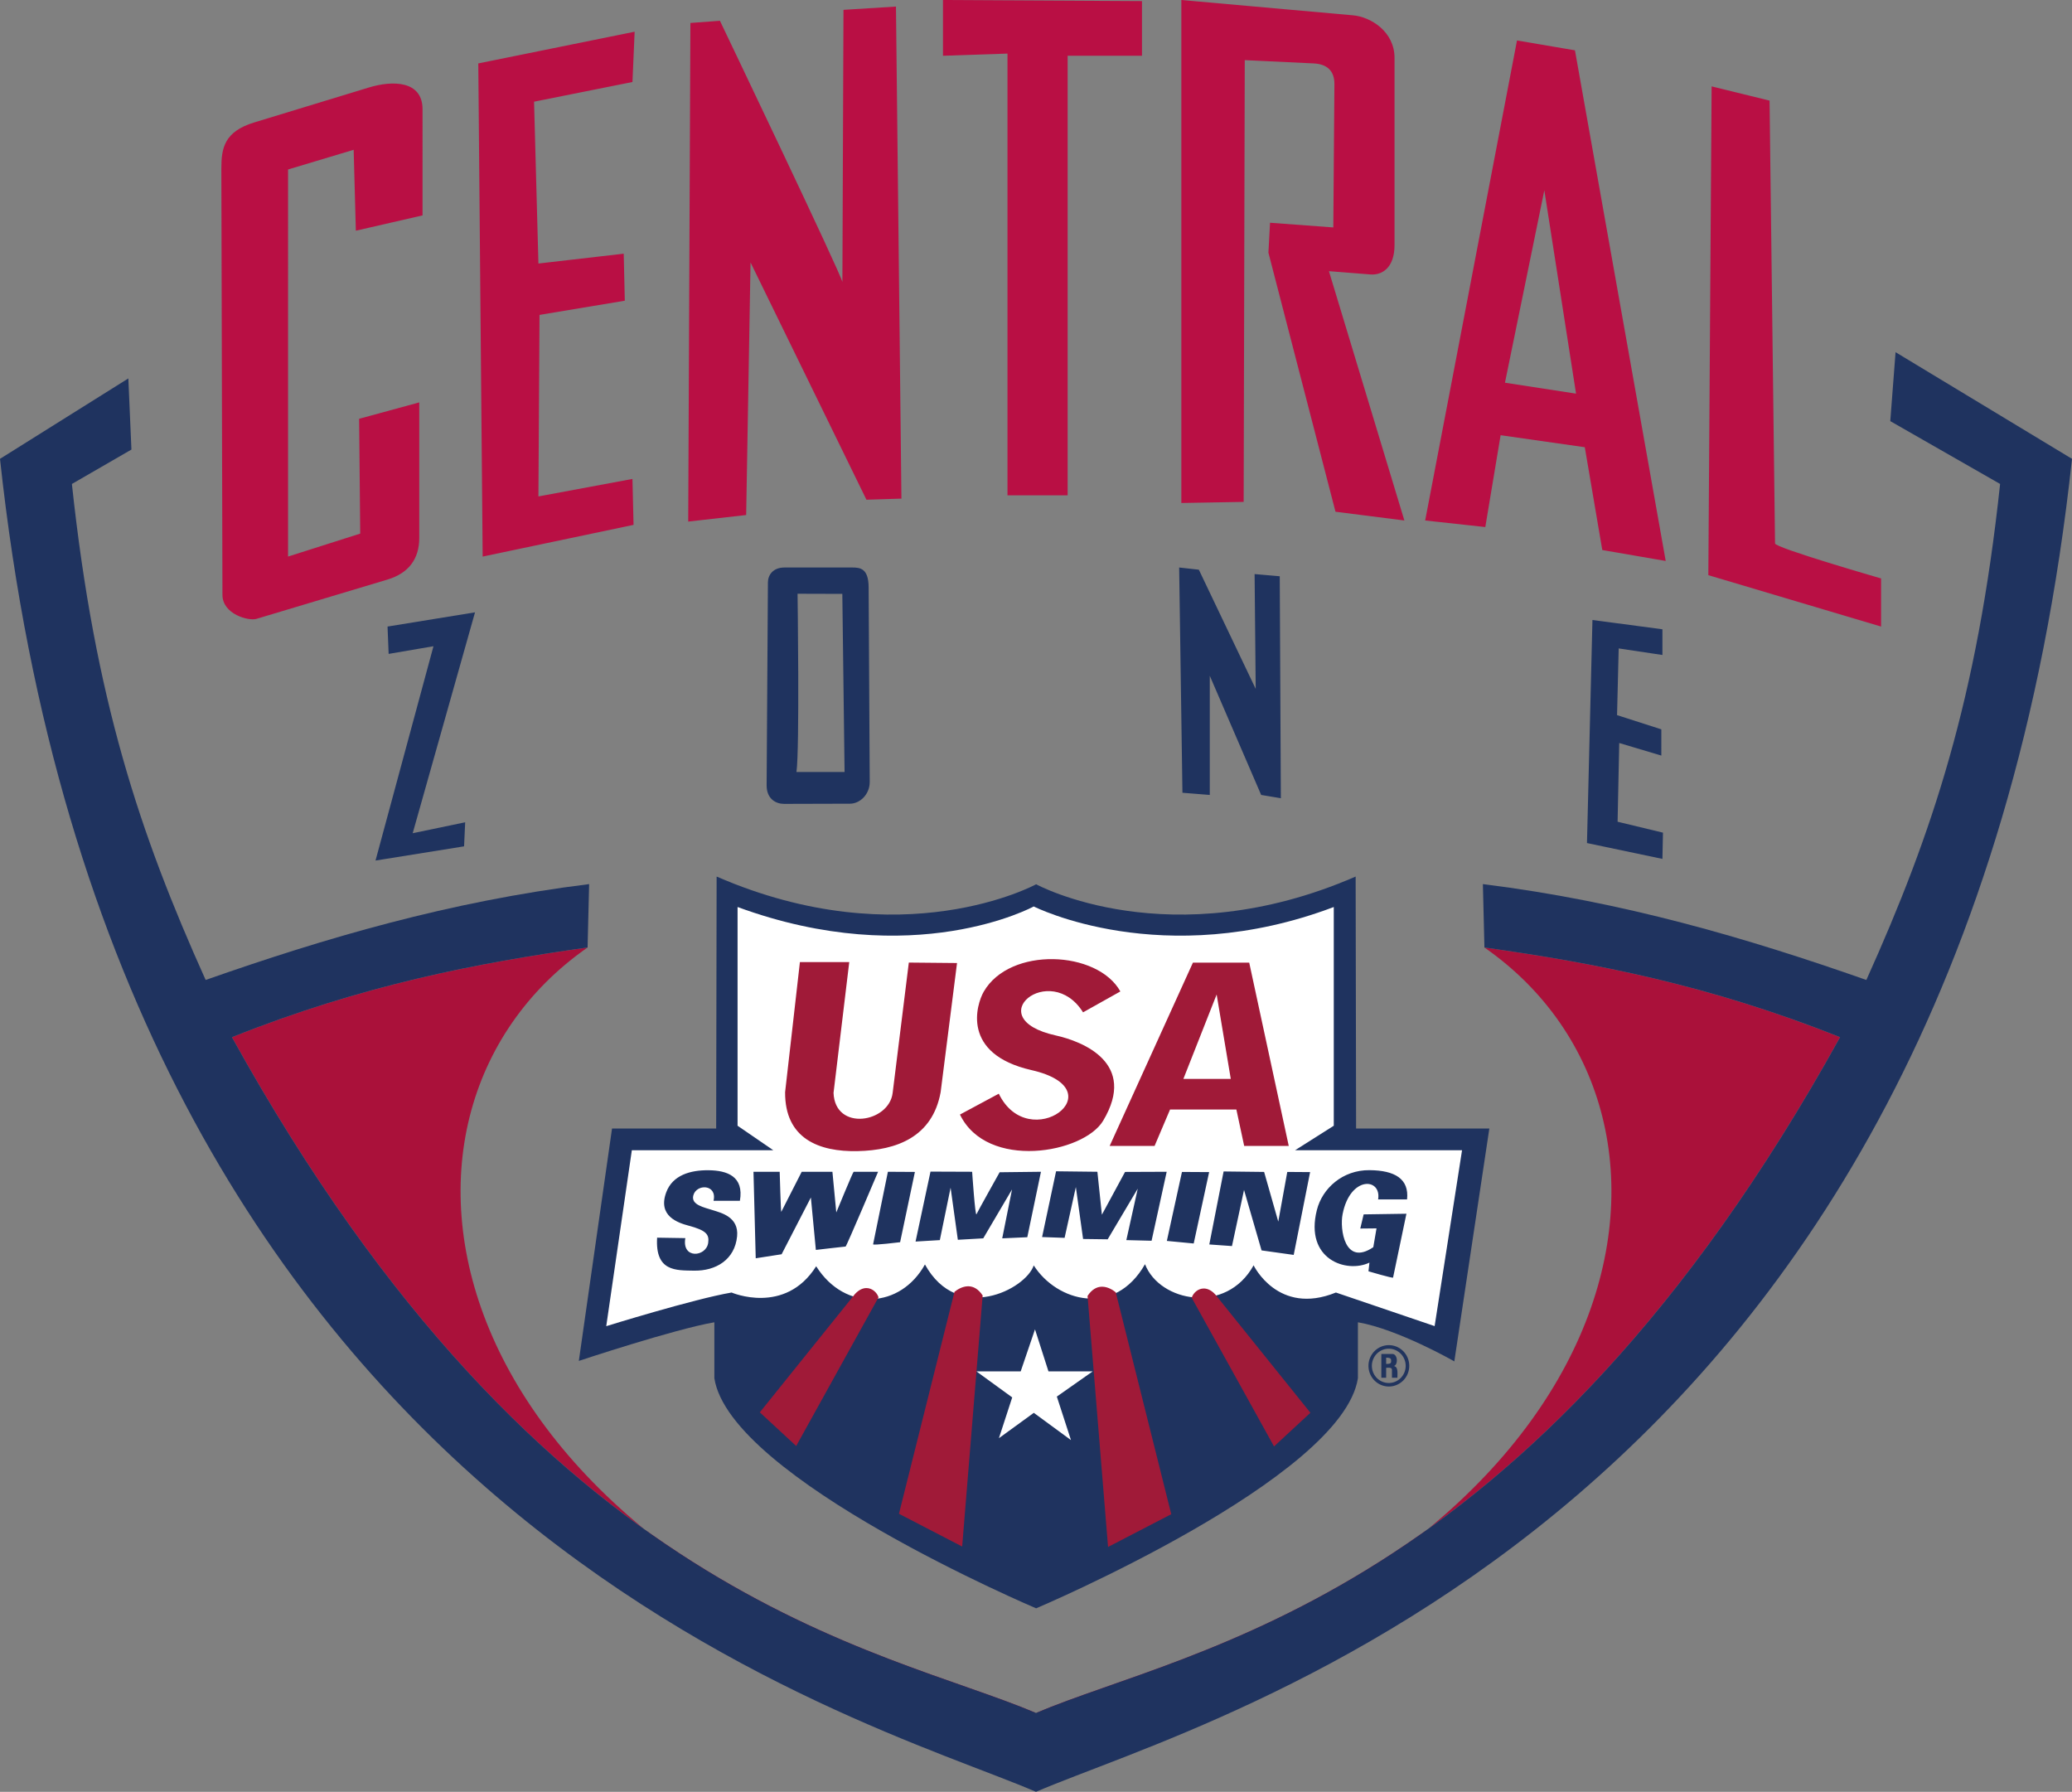 <?xml version="1.0" encoding="UTF-8" standalone="no"?>
<svg
   xmlns:dc="http://purl.org/dc/elements/1.1/"
   xmlns:cc="http://creativecommons.org/ns#"
   xmlns:rdf="http://www.w3.org/1999/02/22-rdf-syntax-ns#"
   xmlns:svg="http://www.w3.org/2000/svg"
   xmlns="http://www.w3.org/2000/svg"
   xmlns:sodipodi="http://sodipodi.sourceforge.net/DTD/sodipodi-0.dtd"
   xmlns:inkscape="http://www.inkscape.org/namespaces/inkscape"
   version="1.1"
   id="svg10"
   width="224.65"
   height="194.258"
   viewBox="0 0 224.65 194.258"
   sodipodi:docname="source.svg"
   inkscape:version="1.0.2 (e86c870879, 2021-01-15, custom)"
   inkscape:export-filename="C:\Users\cmoth\source\repos\cmothersead\FRSTWebsite\images\logos\orgs\CZ\512 cropped.png"
   inkscape:export-xdpi="218.79333"
   inkscape:export-ydpi="218.79333">
  <rect x="0" y="0" width="224.65" height="194.258" fill="#808080" stroke="none"/>
  <defs
     id="defs14" />
  <sodipodi:namedview
     pagecolor="#ffffff"
     bordercolor="#666666"
     borderopacity="1"
     objecttolerance="10"
     gridtolerance="10"
     guidetolerance="10"
     inkscape:pageopacity="0"
     inkscape:pageshadow="2"
     inkscape:window-width="2560"
     inkscape:window-height="1377"
     id="namedview12"
     showgrid="false"
     inkscape:zoom="2.8284271"
     inkscape:cx="80.883912"
     inkscape:cy="85.983929"
     inkscape:window-x="-32000"
     inkscape:window-y="-32000"
     inkscape:window-maximized="0"
     inkscape:current-layer="g18"
     fit-margin-top="0"
     fit-margin-left="0"
     fit-margin-right="0"
     fit-margin-bottom="0" />
  <g
     inkscape:groupmode="layer"
     inkscape:label="Image"
     id="g18"
     transform="translate(-1.844,-4.742)">
    <g
       id="g1801">
      <g
         inkscape:label="Image"
         id="g94"
         transform="matrix(0.14,0,0,0.14,62.096,96.913)">
        <path
           id="path98-9"
           style="fill:#1f335f;fill-opacity:1;stroke:none;stroke-width:1px;stroke-linecap:butt;stroke-linejoin:miter;stroke-opacity:1"
           d="M 124.615,20.428 124.264,215.537 H 43.612 L 17.903,395.5 c 0,0 73.743,-24.54 104.952,-29.911 v 43.299 c 11.974,77.812 249.201,178.205 249.201,178.205 0,0 237.225,-100.393 249.199,-178.205 v -43.299 c 31.209,5.371 74.664,30.268 74.664,30.268 L 723.039,215.537 H 619.848 L 619.496,20.428 c -143.982,62.574 -247.439,5.971 -247.439,5.971 0,0 -103.46,56.604 -247.441,-5.971 z"
           sodipodi:nodetypes="ccccccccccccccc" />
        <path
           id="path1057"
           style="opacity:0.999;fill:#21345e;fill-opacity:1;stroke:none;stroke-width:5.486;stroke-opacity:1"
           d="m 645.057,383.295 a 15.79,16.016 0 0 0 -15.625,16.016 15.79,16.016 0 0 0 15.791,16.016 15.79,16.016 0 0 0 15.789,-16.016 15.79,16.016 0 0 0 -15.789,-16.016 15.79,16.016 0 0 0 -0.166,0 z m 0.104,2.754 a 13.089,13.276 0 0 1 13.088,13.275 13.089,13.276 0 0 1 -13.088,13.277 13.089,13.276 0 0 1 -13.09,-13.277 13.089,13.276 0 0 1 13.09,-13.275 z m -5.768,4.062 v 18.428 h 3.736 v -3.859 -3.861 c 2.144,-0.027 4.562,-0.452 4.482,1.744 v 5.977 h 4.234 c 0.033,-4.018 0.606,-8.577 -2.865,-9.09 3.442,-0.56 3.335,-9.16 -0.996,-9.338 z m 3.736,2.885 c 3.55,0 3.862,0.902 3.859,2.465 -0.003,1.871 -0.463,2.377 -3.859,2.377 z" />
        <path
           id="path1027"
           style="fill:#ffffff;fill-opacity:1;stroke:none;stroke-width:1px;stroke-linecap:butt;stroke-linejoin:miter;stroke-opacity:1"
           d="m 325.777,403.594 27.755,20.165 -10.301,31.583 27.024,-19.634 28.781,21.111 -10.948,-33.696 27.789,-19.529 h -34.275 l -10.427,-32.527 -11.073,32.527 z m 44.422,-360.012 c 0,0 -92.665,50.6 -229.367,0.428 V 213.391 l 27.666,18.967 H 58.951 L 39.127,368.605 c 0,0 67.752,-21.07 97.059,-26.061 0,0 41.415,17.853 65.52,-20.336 22.684,35.769 65.501,32.412 84.242,-1.393 25.612,46.378 78.114,19.204 84.252,0.732 18.031,28.274 62.835,40.19 86.178,-0.934 11.357,29.312 62.983,39.13 84.102,0.869 0,0 18.877,39.283 63.732,21.061 l 76.457,26.01 21.234,-136.197 H 572.6 l 29.959,-18.967 V 44.01 C 469.843,94.183 370.199,43.582 370.199,43.582 Z M 630.18,247.789 c 19.613,0.16 30.847,6.658 29.137,22.662 h -22.414 c 2.784,-16.945 -21.75,-18.384 -27.518,11.455 -2.281,11.286 1.559,40.613 23.783,25.525 l 2.49,-14.568 -12.576,0.125 2.613,-10.959 33.123,-0.498 c 0,0 -10.211,48.686 -10.336,49.434 -0.125,0.747 -19.051,-4.855 -19.051,-4.855 l 0.748,-6.725 c -17.7,8.496 -50.338,-2.444 -40.719,-40.717 4.236,-16.856 19.982,-31.048 40.719,-30.879 z m -511.707,0.062 c 14.097,0.17 27.492,4.59 24.162,23.684 h -20.426 c 3.038,-13.015 -13.379,-13.332 -15.668,-4.107 -1.817,7.323 8.383,9.153 15.422,11.443 5.786,1.882 20.007,5.042 18.504,20.176 -1.781,17.93 -16.224,26.894 -33.504,26.559 -13.755,-0.267 -30.039,0.805 -28.426,-25.543 l 21.836,0.352 c -2.854,16.454 16.155,14.605 17.711,3.688 0.927,-6.501 -1.429,-9.672 -15.182,-13.342 -8.182,-2.183 -24.193,-7.424 -17.279,-25.895 4.951,-13.226 18.656,-17.184 32.85,-17.014 z m 269.023,0.809 32,0.373 3.486,33.246 17.932,-33.121 32.25,-0.125 -11.705,53.418 c 0,0 0,0 -19.549,-0.498 8.84,-39.846 8.84,-39.846 8.84,-39.846 l -23.285,39.223 -19.051,-0.248 -5.604,-40.219 -8.715,39.346 -17.434,-0.621 z m 129.746,0.125 31.379,0.373 10.957,38.475 6.973,-38.475 17.682,0.125 -12.701,64.125 -24.902,-3.486 -13.572,-46.818 -9.34,43.457 -17.557,-1.246 z m -226.994,0.123 32.25,0.125 c 0,0 2.365,35.114 3.361,32.873 0.996,-2.241 17.932,-32.5 17.932,-32.5 l 32,-0.373 -10.584,50.678 -19.424,0.873 7.596,-37.854 -22.289,37.854 -19.674,1.119 -5.604,-40.342 -8.342,40.592 -18.803,1.121 z m -137.092,0.125 h 20.295 c 0,0 0.873,31.626 1.246,31.004 0.374,-0.623 15.812,-31.004 15.812,-31.004 h 23.783 l 2.988,31.502 c 0,0 12.949,-31.502 13.447,-31.502 h 18.928 c 0,0 -24.53,57.9 -25.152,57.9 -0.623,0 -23.035,2.615 -23.035,2.615 l -3.861,-40.594 -22.662,43.955 -20.047,3.113 z m 104.096,0 20.918,0.125 -11.455,54.414 c 0,0 -21.167,2.613 -20.918,1.617 0.249,-0.996 11.455,-56.156 11.455,-56.156 z m 227.74,0.125 21.043,0.125 -11.953,55.285 -20.795,-1.992 z"
           sodipodi:nodetypes="ccccccccccccccccccccccccccccccsccccccccsccsssccssssccsssscccccccccccccccccccccccccccscccccccccccccscccscsccccccccscccccc" />
        <path
           id="path973"
           style="fill:#a01a38;fill-opacity:1;stroke:none;stroke-width:1px;stroke-linecap:butt;stroke-linejoin:miter;stroke-opacity:1"
           d="m 385.311,84.373 c -21.703,-0.357 -43.716,7.654 -53.828,25.191 -5.572,9.662 -17.836,48.239 36.932,60.732 67.057,15.297 -1.977,66.217 -25.275,18.275 l -30.076,16.152 c 20.967,43.374 95.773,30.086 110.885,4.787 26.656,-44.625 -15.696,-61.393 -36.703,-66.045 -59.988,-13.283 -4.136,-58.244 21.15,-17.889 l 28.891,-16.184 C 428.409,93.456 407.014,84.73 385.311,84.373 Z M 189.111,86.668 177.648,187.41 c -0.219,35.993 26.214,46.301 56.223,45.633 30.008,-0.668 57.863,-10.82 64.225,-45.633 L 310.791,87.391 273.459,87.033 260.941,187.926 c -2.729,23.156 -44.642,30.137 -45.785,0 L 227.322,86.668 Z m 304.373,0.4 -64.473,141.941 h 34.781 l 11.979,-28.18 h 51.359 l 6.043,28.18 H 567.688 L 537.07,87.068 Z m 18.365,24.695 10.943,65.363 H 486.086 Z M 319.043,337.719 c -4.243,0.137 -8.05,2.527 -10.23,4.303 l -42.992,171.859 48.949,25.365 15.879,-194.404 c -3.377,-5.147 -7.188,-6.973 -10.752,-7.119 -0.286,-0.012 -0.571,-0.013 -0.854,-0.004 z m 104.436,0.328 c -0.283,-0.009 -0.567,-0.008 -0.854,0.004 -3.564,0.146 -7.375,1.972 -10.752,7.119 l 15.879,194.404 48.951,-25.365 -42.994,-171.859 c -2.18,-1.775 -5.987,-4.165 -10.23,-4.303 z m -182.945,1.047 c -2.749,0.03 -5.817,1.342 -8.85,4.676 l -73.621,91.559 28.172,26.064 63.764,-115.154 c -1.186,-3.677 -4.883,-7.194 -9.465,-7.145 z m 261.457,0.328 c -4.581,-0.05 -8.279,3.467 -9.465,7.145 l 63.764,115.154 28.17,-26.066 -73.621,-91.557 c -3.032,-3.333 -6.099,-4.646 -8.848,-4.676 z" />
      </g>
      <path
         id="path1130"
         style="fill:#b90f44;fill-opacity:1;stroke:none;stroke-width:1px;stroke-linecap:butt;stroke-linejoin:miter;stroke-opacity:1"
         d="m 187.421,14.107 -0.356,52.99 18.73,5.572 v -5.216 c 0,0 -11.499,-3.319 -11.499,-3.793 0,-0.474 -0.593,-48.011 -0.593,-48.011 z m -21.101,-4.978 -9.957,52.041 6.52,0.711 1.66,-9.957 9.127,1.303 1.896,11.145 6.877,1.186 -9.84,-55.361 z m 2.963,16.24 3.439,22.049 -7.707,-1.186 z M 129.927,4.742 v 54.531 l 6.757,-0.119 0.119,-47.893 7.468,0.356 c 1.4,0.067 2.264,0.755 2.252,2.252 l -0.119,15.53 -6.861,-0.509 -0.175,3.243 7.273,28.088 7.468,0.948 -8.18,-27.029 4.505,0.356 c 1.179,0.093 2.608,-0.636 2.608,-3.201 V 11.025 c 0,-2.859 -2.57,-4.451 -4.505,-4.623 z m -25.843,0 v 6.046 l 6.994,-0.237 v 47.893 h 6.52 V 10.788 h 8.061 V 4.86 Z M 76.699,7.231 76.462,61.288 c 0,0 0,0 6.283,-0.711 0.474,-27.384 0.474,-27.384 0.474,-27.384 L 95.785,58.917 99.579,58.799 98.986,5.453 93.296,5.809 c 0,0 -0.119,30.111 -0.119,29.518 0,-0.593 -13.277,-28.333 -13.277,-28.333 z M 53.701,11.618 70.653,8.18 l -0.237,5.453 -10.669,2.134 0.474,17.545 9.247,-1.067 0.119,5.097 -9.247,1.541 -0.119,19.679 10.195,-1.897 0.119,4.979 -16.359,3.438 z m -27.858,11.38 0.119,46.233 c 0.005,2.123 2.863,2.852 3.675,2.608 l 14.226,-4.268 c 2.279,-0.684 3.438,-2.225 3.438,-4.505 V 48.367 l -6.52,1.778 0.119,12.447 -7.824,2.489 V 23.116 l 7.113,-2.134 0.237,8.772 7.231,-1.66 V 16.596 c 0,-3.133 -3.256,-3.149 -5.809,-2.371 l -12.447,3.793 c -3.234,0.986 -3.562,2.778 -3.556,4.979 z" />
      <path
         id="path1714-6-7"
         style="fill:#aa113a;fill-opacity:1;stroke:none;stroke-width:1px;stroke-linecap:butt;stroke-linejoin:miter;stroke-opacity:1"
         d="m 65.551,107.463 c -11.986,1.68 -24.361,4.06 -38.559,9.724 33.809,61.096 70.238,66.098 87.178,73.263 C 48.222,174.004 39.187,125.82 65.551,107.463 Z"
         sodipodi:nodetypes="cccc" />
      <path
         id="path1714-6-7-3"
         style="fill:#aa113a;fill-opacity:1;stroke:none;stroke-width:1px;stroke-linecap:butt;stroke-linejoin:miter;stroke-opacity:1"
         d="m 162.788,107.463 c 11.986,1.68 24.361,4.06 38.559,9.724 -33.809,61.096 -70.238,66.098 -87.178,73.263 65.948,-16.446 74.983,-64.63 48.618,-82.987 z"
         sodipodi:nodetypes="cccc" />
      <path
         id="path1714-6"
         style="fill:#1f335f;fill-opacity:1;stroke:none;stroke-width:1px;stroke-linecap:butt;stroke-linejoin:miter;stroke-opacity:1"
         d="m 1.844,54.486 13.915,-8.718 0.335,7.712 -6.455,3.73 C 12.136,80.513 16.968,95.061 24.142,110.984 37.097,106.435 50.544,102.476 65.719,100.59 l -0.168,6.874 c -11.986,1.68 -24.361,4.06 -38.559,9.724 33.809,61.096 70.238,66.098 87.178,73.263 16.94,-7.165 53.369,-12.167 87.178,-73.263 -14.199,-5.663 -26.574,-8.044 -38.559,-9.724 l -0.168,-6.874 c 15.175,1.886 28.621,5.846 41.577,10.394 7.174,-15.923 12.005,-30.471 14.502,-53.774 l -11.908,-6.812 0.572,-7.475 19.131,11.563 C 214.087,169.657 133.251,190.765 114.169,199 95.088,190.765 14.252,169.657 1.844,54.486 Z"
         sodipodi:nodetypes="ccccccccccccccccccc" />
      <path
         id="path1787"
         style="fill:#1f335f;fill-opacity:1;stroke:none;stroke-width:1px;stroke-linecap:butt;stroke-linejoin:miter;stroke-opacity:1"
         d="m 174.5,71.957 -0.593,24.183 8.18,1.719 0.059,-2.845 -4.92,-1.185 0.178,-8.535 4.564,1.363 V 83.812 l -4.801,-1.541 0.178,-7.231 4.742,0.711 v -2.786 z m -44.81,-5.69 0.356,24.421 2.964,0.237 V 78.003 l 5.572,12.922 2.134,0.356 -0.119,-24.065 -2.727,-0.237 0.119,12.447 -6.164,-12.922 z M 85.103,67.872 84.963,89.864 c -0.009,1.497 1.006,2.032 1.897,2.03 l 7.147,-0.02 c 1.06,-0.003 2.142,-0.996 2.134,-2.371 l -0.119,-21.101 c -0.012,-2.05 -0.931,-2.134 -1.778,-2.134 h -7.35 c -1.266,0 -1.786,0.843 -1.791,1.605 z m 3.095,20.564 C 88.554,85.946 88.317,69.112 88.317,69.112 l 4.853,0.014 0.244,19.309 z m -45.64,9.602 9.602,-1.541 0.119,-2.608 -5.69,1.185 6.757,-23.946 -9.484,1.541 0.119,2.964 4.86,-0.83 z"
         sodipodi:nodetypes="ccccccccccccccccccccccccscscscssscccccccccccccc" />
    </g>
  </g>
</svg>
